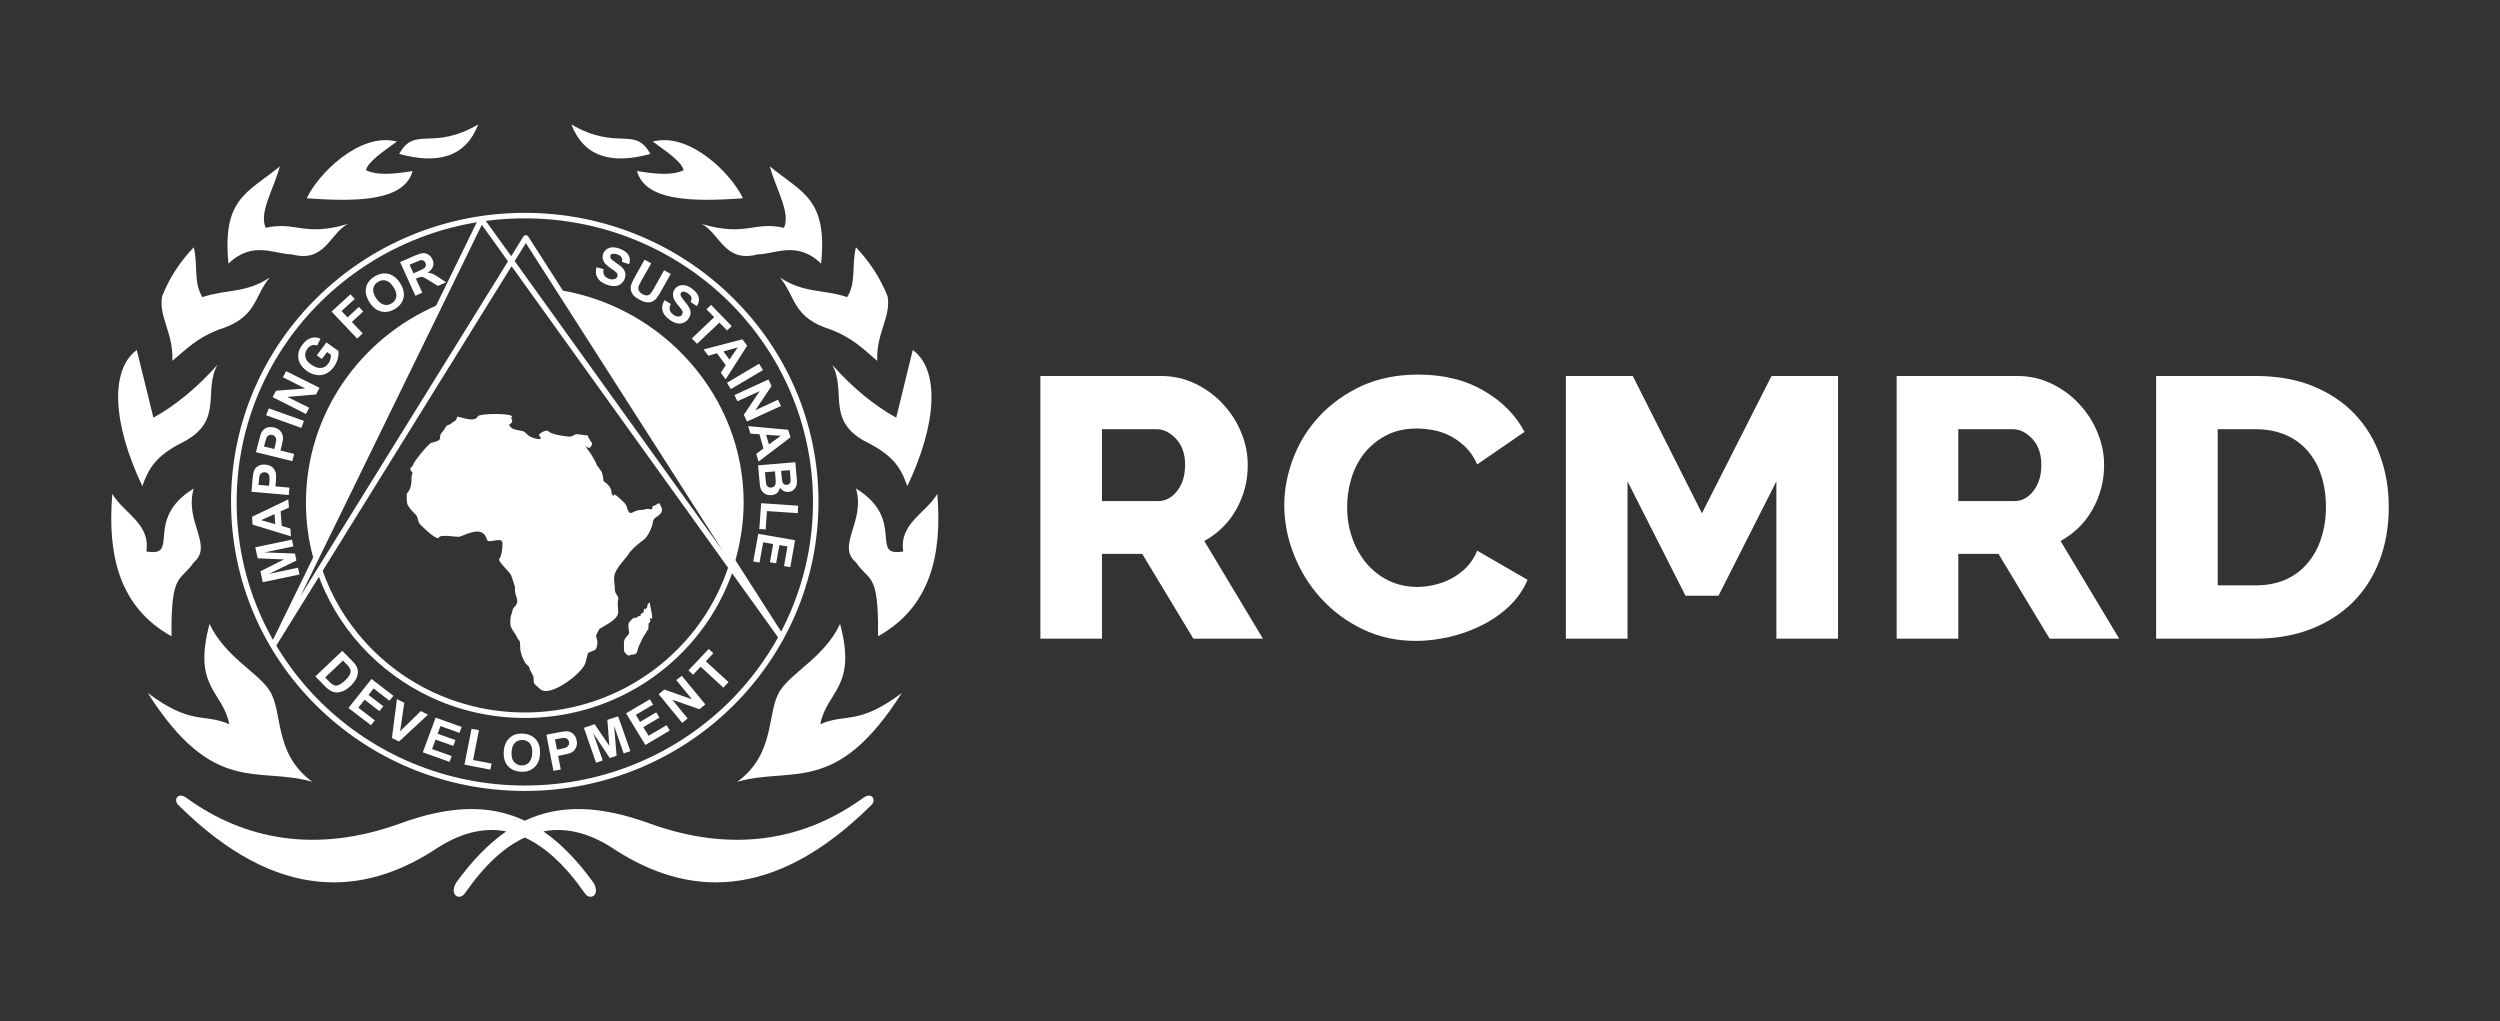 <?xml version="1.0" encoding="utf-8"?>
<!-- Generator: Adobe Illustrator 24.1.1, SVG Export Plug-In . SVG Version: 6.00 Build 0)  -->
<svg version="1.1" id="Layer_1" xmlns="http://www.w3.org/2000/svg" xmlns:xlink="http://www.w3.org/1999/xlink" x="0px" y="0px"
	 viewBox="0 0 1366 558" style="enable-background:new 0 0 1366 558;" xml:space="preserve">
<rect x="0" y="0" width="1366" height="558" fill="#333333" stroke="none"/>
<style type="text/css">
	.st0{fill:#FFFFFF;}
</style>
<g>
	<path class="st0" d="M286.75,116.3L286.75,116.3c44.3,0,84.48,17.66,113.48,46.26c29.06,28.55,47,68.09,47,111.65v0.04
		c0,43.61-17.95,83.09-47,111.7c-29.01,28.6-69.18,46.22-113.44,46.22v0.04h-0.05v-0.04c-44.31,0-84.44-17.62-113.49-46.26
		c-29.06-28.56-46.97-68.04-47.01-111.65c0-43.61,17.95-83.14,47.05-111.7C202.31,133.97,242.44,116.3,286.75,116.3 M286.75,119.31
		L286.75,119.31c-43.5,0-82.81,17.35-111.33,45.38c-28.47,28.03-46.11,66.76-46.11,109.57c0,42.81,17.63,81.55,46.11,109.57
		c28.52,28.03,67.83,45.38,111.33,45.38h0.05c43.45,0,82.81-17.35,111.32-45.38c28.43-28.03,46.1-66.81,46.1-109.57h-0.04v-0.04
		h0.04c-0.04-42.77-17.67-81.5-46.1-109.53C369.6,136.66,330.24,119.31,286.75,119.31"/>
	<path class="st0" d="M319.48,488c2.74,4.29,8.91,1.33,4.77-5.75c-8.86-12.22-17.86-21.43-27.35-27.98
		c13-2.52,26.18,1.24,39.5,10.23c38.27,24.66,85.33,29.08,139.13-24.08c3.81-2.84,1.07-8.41-4.28-4.16
		c-30.85,22.22-69.9,30.5-116.32,13.68c-26.36-9.56-48.31-10.85-68.19-1.51c-19.79-9.34-41.79-8.05-68.1,1.51
		c-46.42,16.82-85.51,8.54-116.37-13.68c-5.3-4.25-8.09,1.33-4.23,4.16c53.71,53.17,100.76,48.75,139.13,24.08
		c13.32-8.99,26.45-12.75,39.45-10.23c-9.44,6.55-18.49,15.76-27.35,27.98c-4.09,7.08,1.98,10.05,4.82,5.75
		c10.75-15.45,21.63-25.33,32.65-30.37C297.8,462.68,308.72,472.55,319.48,488 M402.87,427.17c21.32-15.63,15.84-38.21,23.35-49.76
		c6.34-10.05,24.47-18.55,32.79-36.52c9.35,34.84-7.19,36.52-10.8,54.8c14.3-6.15,20.69,0.84,44.49-17
		C456.9,435.19,432.7,418.58,402.87,427.17 M479.75,347.66c28.29-15.71,35.22-43.91,32.39-77.78c-6.21,10.5-21.01,16.29-18.58,31.43
		c-18.98,3.41,1.76-17.4-25.86-34.4c5.31,18.1-10.93,31.16,0,40.37C475.02,318.18,480.2,312.07,479.75,347.66 M495.76,265.63
		c16.55-34.71,17.54-63.75,2.97-74.38c-2.97,12.31-6.03,24.66-9.04,36.97c-12.23-6.78-23.88-16.43-34.95-28.86
		c7.78,14.12-3.06,29.57,16.82,41.17C486.67,248.05,491.71,253.9,495.76,265.63 M479.34,197.18c-0.71-15.14,7.65-23.91,5.63-35.28
		c-4.01-10.09-9.85-18.95-17.28-26.78c-2.47,9.91,0.27,18.99-4.77,27.22c-13.14-4.38-23.62-1.99-36.71-10.67
		c8.73,10.49,6.61,21.96,28.07,28.51C465.8,184.79,470.84,189.93,479.34,197.18 M448.66,144.06c3.51-35.46-10.07-38.48-28.07-53.17
		c3.69,13.07,11.47,25.42,7.78,33.6c-16.42-3.8-20.74,5.09-44.93-2.13c9.94,5.23,12.5,21.56,30.63,16.6
		C423.34,138.97,435.57,131.26,448.66,144.06 M405.93,108.33c-5.85-12.66-28.61-36.35-49.25-30.99c7.78,5.67,16.01,11.2,16.82,15.67
		c-6.34,3.06-15.69,2.04-25.46,0.44C352.54,109.57,377.14,110.46,405.93,108.33 M355.37,84.12c-20.87,5.67-36.12,1.99-43.18-16.12
		C337.42,82.7,346.78,68.53,355.37,84.12 M170.63,427.17c-21.33-15.63-15.83-38.21-23.3-49.76c-6.34-10.05-24.47-18.55-32.83-36.52
		c-9.36,34.84,7.15,36.52,10.79,54.8c-14.26-6.15-20.64,0.84-44.49-17C116.61,435.19,140.85,418.58,170.63,427.17 M93.72,347.66
		c-28.3-15.71-35.18-43.91-32.35-77.78c6.17,10.5,21.01,16.29,18.58,31.43c19.03,3.41-1.71-17.4,25.91-34.4
		c-5.31,18.1,10.93,31.16,0,40.37C98.53,318.18,93.35,312.07,93.72,347.66 M77.79,265.63c-16.55-34.71-17.58-63.75-3.06-74.38
		c3.06,12.31,6.08,24.66,9.09,36.97c12.24-6.78,23.88-16.43,34.99-28.86c-7.78,14.12,3.02,29.57-16.87,41.17
		C86.83,248.05,81.79,253.9,77.79,265.63 M94.16,197.18c0.76-15.14-7.6-23.91-5.58-35.28c3.96-10.09,9.84-18.95,17.28-26.78
		c2.47,9.91-0.32,18.99,4.72,27.22c13.09-4.38,23.66-1.99,36.76-10.67c-8.82,10.49-6.66,21.96-28.07,28.51
		C107.7,184.79,102.71,189.93,94.16,197.18 M124.84,144.06c-3.46-35.46,10.03-38.48,28.12-53.17c-3.73,13.07-11.52,25.42-7.78,33.6
		c16.38-3.8,20.73,5.09,44.89-2.13c-9.94,5.23-12.5,21.56-30.68,16.6C150.17,138.97,137.98,131.26,124.84,144.06 M167.62,108.33
		c5.8-12.66,28.61-36.35,49.25-30.99c-7.78,5.67-16.06,11.2-16.87,15.67c6.3,3.06,15.65,2.04,25.46,0.44
		C220.92,109.57,196.41,110.46,167.62,108.33 M218.13,84.12C239,89.78,254.3,86.11,261.32,68C236.03,82.7,226.68,68.53,218.13,84.12
		"/>
	<path class="st0" d="M401.31,309.37L401.31,309.37c-2.16,6.73-4.86,13.19-8.14,19.35c-3.24,6.11-7.02,11.99-11.34,17.44
		c-21.91,28.06-56.36,46.14-95.09,46.14c-11.74,0-23.08-1.69-33.78-4.74c-6.11-1.77-11.97-3.98-17.63-6.64
		c-29.1-13.63-51.78-38.47-62.16-68.8l2.87-0.97c10.17,29.57,32.21,53.79,60.59,67.07c5.49,2.53,11.24,4.74,17.23,6.42
		c10.39,3.06,21.45,4.65,32.88,4.65c37.78,0,71.34-17.62,92.71-44.98c4.13-5.27,7.82-10.98,11.02-17
		c3.14-5.93,5.84-12.27,7.92-18.86L401.31,309.37z"/>
	<path class="st0" d="M306.17,158.57c56.05,9.26,100.17,57.78,100.17,116.08c0,11.2-1.93,22.71-4.9,32.89L306.17,158.57z"/>
	<path class="st0" d="M171.35,305.47c-2.75-9.83-4.18-20.14-4.18-30.82c0-48.21,29.5-89.69,71.7-107.88L171.35,305.47z"/>
	<path class="st0" d="M163.63,313.9l-20.06,4.21l-1.26-5.97l12.87-6.46l-14.4-0.62l-1.3-6.02l20.01-4.16l0.82,3.67l-15.79,3.28
		l16.64,0.62l0.81,3.85l-14.89,7.22l15.75-3.32L163.63,313.9z M157.52,272.87l0.36,4.48l-4.54,2.03l0.58,8.02l4.73,1.37l0.31,4.29
		l-20.96-6.41l-0.27-4.29L157.52,272.87z M150,280.92l-7.37,3.28l7.78,2.21L150,280.92z M157.79,270.47l-20.38-1.77l0.54-6.5
		c0.22-2.48,0.49-4.08,0.76-4.78c0.41-1.16,1.12-2.04,2.25-2.75c1.08-0.66,2.47-0.93,4.09-0.79c1.22,0.08,2.25,0.4,3.06,0.93
		c0.86,0.53,1.44,1.15,1.89,1.9c0.4,0.75,0.68,1.46,0.77,2.17c0.13,0.97,0.09,2.39-0.04,4.21l-0.27,2.65l7.69,0.71L157.79,270.47z
		 M141.23,264.94l5.76,0.48l0.23-2.21c0.08-1.59,0.08-2.65-0.05-3.23c-0.18-0.57-0.49-0.97-0.89-1.33
		c-0.45-0.35-0.95-0.58-1.57-0.62c-0.72-0.04-1.35,0.13-1.89,0.53c-0.5,0.35-0.86,0.84-1.04,1.51c-0.13,0.48-0.22,1.45-0.35,2.92
		L141.23,264.94z M159.72,251.97l-19.89-4.91l1.67-6.29c0.59-2.43,1.08-3.99,1.49-4.65c0.54-1.01,1.44-1.86,2.61-2.35
		c1.22-0.48,2.61-0.57,4.18-0.18c1.21,0.26,2.2,0.75,2.92,1.41c0.68,0.62,1.21,1.33,1.53,2.18c0.31,0.75,0.45,1.5,0.45,2.21
		c-0.09,1.01-0.31,2.38-0.77,4.16l-0.67,2.61l7.47,1.86L159.72,251.97z M144.25,243.96l5.62,1.37l0.54-2.18
		c0.4-1.55,0.59-2.6,0.5-3.18c-0.04-0.57-0.32-1.06-0.68-1.46c-0.36-0.44-0.85-0.71-1.39-0.85c-0.77-0.17-1.44-0.13-1.98,0.18
		c-0.58,0.31-0.98,0.8-1.3,1.38c-0.18,0.44-0.45,1.41-0.81,2.83L144.25,243.96z M164.67,233.82l-19.25-6.9l1.44-3.8l19.21,6.86
		L164.67,233.82z M167.18,226.2L148.97,217l1.84-3.5l15.97-1.24l-12.19-6.11l1.76-3.36l18.22,9.12l-1.89,3.63l-15.65,1.33
		l11.92,5.93L167.18,226.2z M175.87,196.14l-2.74-1.99l5.21-7.08l6.57,4.69c0.18,1.2,0.05,2.61-0.36,4.29
		c-0.49,1.68-1.21,3.19-2.2,4.52c-1.26,1.68-2.74,2.97-4.36,3.67c-1.66,0.75-3.41,0.97-5.22,0.62c-1.84-0.31-3.55-1.02-5.12-2.17
		c-1.71-1.24-3.02-2.7-3.82-4.34c-0.81-1.68-1.08-3.5-0.77-5.36c0.22-1.46,0.89-2.92,2.07-4.47c1.44-2.04,3.06-3.32,4.77-3.81
		c1.71-0.57,3.46-0.44,5.21,0.36l-1.8,3.72c-0.99-0.35-1.94-0.4-2.88-0.09c-0.95,0.31-1.8,0.89-2.47,1.86
		c-1.07,1.42-1.44,2.87-1.12,4.38c0.27,1.55,1.35,2.97,3.15,4.25c1.98,1.37,3.78,2.03,5.4,1.86c1.62-0.13,2.92-0.88,3.96-2.35
		c0.5-0.62,0.9-1.46,1.13-2.3c0.27-0.93,0.36-1.72,0.36-2.52l-2.11-1.5L175.87,196.14z M195.16,184.99l-13.99-14.75l10.3-9.43
		l2.39,2.53l-7.24,6.6l3.28,3.5l6.2-5.75l2.39,2.53l-6.26,5.71l5.94,6.24L195.16,184.99z M201.91,165.19
		c-1.07-1.72-1.75-3.36-1.98-4.86c-0.18-1.11-0.14-2.26,0.13-3.37c0.22-1.06,0.67-2.08,1.3-2.87c0.77-1.15,1.89-2.13,3.28-3.01
		c2.56-1.55,5.09-2.04,7.65-1.42c2.47,0.62,4.63,2.3,6.38,5.09c1.76,2.79,2.39,5.4,1.85,7.88c-0.54,2.52-2.07,4.51-4.63,6.11
		c-2.61,1.6-5.08,2.08-7.6,1.46C205.74,169.58,203.62,167.9,201.91,165.19 M205.42,162.85c1.26,1.94,2.65,3.09,4.18,3.58
		c1.53,0.44,3.06,0.22,4.41-0.67c1.39-0.84,2.25-2.03,2.52-3.58c0.23-1.55-0.22-3.32-1.53-5.27c-1.21-1.99-2.56-3.14-4.05-3.58
		c-1.48-0.44-2.97-0.22-4.41,0.71c-1.44,0.84-2.29,2.03-2.56,3.58C203.71,159.18,204.2,160.91,205.42,162.85 M226.97,161.62
		l-8.36-18.42l7.96-3.5c2.03-0.84,3.51-1.33,4.59-1.37c1.03-0.09,2.07,0.22,2.96,0.84c0.95,0.57,1.62,1.42,2.12,2.48
		c0.68,1.42,0.77,2.75,0.32,3.99c-0.41,1.24-1.35,2.39-2.93,3.32c1.04,0.09,1.94,0.36,2.74,0.66c0.81,0.36,1.94,0.97,3.51,2.04
		l3.87,2.62l-4.5,1.94l-4.54-2.79c-1.62-1.02-2.7-1.59-3.19-1.86c-0.54-0.18-1.03-0.27-1.53-0.23c-0.4,0-1.09,0.23-1.98,0.62
		l-0.76,0.35l3.5,7.61L226.97,161.62z M225.93,149.35l2.79-1.24c1.8-0.8,2.88-1.33,3.28-1.68l0.72-1.28c0.1-0.45,0-0.97-0.27-1.55
		c-0.27-0.57-0.68-1.02-1.17-1.24c-0.5-0.26-1.08-0.26-1.71-0.14c-0.36,0.14-1.31,0.49-2.84,1.15l-2.93,1.33L225.93,149.35z
		 M325.93,146.03l3.87,1.02c-0.27,1.37-0.14,2.44,0.31,3.28c0.5,0.84,1.31,1.51,2.48,1.95c1.26,0.45,2.25,0.53,3.1,0.22
		c0.86-0.22,1.4-0.71,1.67-1.41l0.05-1.29c-0.14-0.44-0.54-0.88-1.07-1.33c-0.41-0.35-1.31-1.01-2.79-1.99
		c-1.85-1.33-3.06-2.48-3.6-3.5c-0.82-1.5-0.9-3.01-0.32-4.47c0.41-0.93,1.03-1.73,1.89-2.39c0.89-0.57,1.94-0.93,3.15-0.97
		c1.21-0.04,2.52,0.22,4,0.75c2.42,0.93,4,2.08,4.81,3.58c0.81,1.51,0.89,3.14,0.31,4.87l-3.91-1.24c0.18-1.07,0.14-1.86-0.26-2.52
		c-0.41-0.63-1.13-1.11-2.21-1.55c-1.12-0.45-2.12-0.53-2.88-0.31c-0.54,0.13-0.9,0.44-1.07,0.89l0.13,1.41
		c0.32,0.53,1.31,1.42,3.02,2.57c1.76,1.15,2.97,2.13,3.69,2.97c0.68,0.75,1.17,1.68,1.35,2.65c0.18,1.02,0.04,2.13-0.4,3.28
		c-0.45,1.11-1.13,1.99-2.11,2.7c-0.95,0.75-2.11,1.06-3.37,1.11c-1.3,0.04-2.79-0.23-4.46-0.84c-2.38-0.93-4.04-2.17-4.9-3.77
		C325.47,150.1,325.35,148.24,325.93,146.03 M352.19,141.87l3.65,1.99l-5.4,9.52c-0.81,1.5-1.35,2.57-1.49,3.01
		c-0.26,0.84-0.22,1.59,0.1,2.34c0.36,0.8,1.03,1.42,2.02,2c1.04,0.57,1.93,0.75,2.66,0.66c0.77-0.13,1.39-0.48,1.8-1.06
		c0.45-0.53,1.08-1.51,1.85-2.88l5.49-9.78l3.64,1.99l-5.21,9.25c-1.21,2.13-2.16,3.58-2.79,4.34c-0.72,0.75-1.48,1.28-2.34,1.64
		c-0.86,0.3-1.85,0.4-2.93,0.26c-1.07-0.09-2.34-0.58-3.73-1.38c-1.71-0.89-2.92-1.82-3.6-2.65c-0.63-0.93-1.08-1.77-1.21-2.7
		c-0.18-0.84-0.14-1.73,0.09-2.48c0.31-1.15,1.08-2.71,2.16-4.7L352.19,141.87z M363.13,164.01l3.41,2.08
		c-0.59,1.19-0.81,2.3-0.59,3.23c0.23,0.93,0.82,1.78,1.85,2.52c1.03,0.8,2.02,1.16,2.88,1.11c0.9-0.04,1.53-0.36,1.98-0.93
		l0.4-1.24c0-0.44-0.22-0.97-0.63-1.6c-0.27-0.4-0.99-1.28-2.11-2.65c-1.44-1.73-2.26-3.19-2.48-4.34c-0.36-1.64,0-3.1,0.95-4.34
		c0.63-0.84,1.49-1.46,2.48-1.77c0.98-0.35,2.11-0.4,3.28-0.13c1.21,0.26,2.38,0.88,3.64,1.81c2.07,1.55,3.28,3.1,3.6,4.78
		c0.35,1.64,0,3.23-1.04,4.74l-3.42-2.3c0.45-0.93,0.63-1.72,0.45-2.48c-0.18-0.71-0.77-1.37-1.71-2.08
		c-0.95-0.66-1.85-1.06-2.66-1.06c-0.58,0-0.98,0.18-1.3,0.57c-0.27,0.4-0.36,0.84-0.22,1.37c0.13,0.62,0.86,1.77,2.16,3.32
		c1.35,1.55,2.2,2.79,2.7,3.81c0.45,0.92,0.68,1.95,0.54,2.96c-0.09,1.02-0.54,2.04-1.31,3.06c-0.67,0.89-1.62,1.6-2.74,1.99
		c-1.13,0.4-2.34,0.48-3.59,0.13c-1.26-0.26-2.61-0.97-4-2.03c-2.07-1.55-3.28-3.19-3.69-4.96
		C361.55,167.85,361.96,166,363.13,164.01 M377.97,184.95l12.27-11.65l-4.23-4.29l2.53-2.39l11.28,11.56l-2.52,2.35l-4.23-4.25
		l-12.19,11.56L377.97,184.95z M396.5,207.26l-2.65-3.58l2.7-4.11l-4.81-6.56l-4.72,1.37l-2.61-3.45l21.28-5.53l2.56,3.5
		L396.5,207.26z M398.58,196.5l4.49-6.64l-7.78,2.17L398.58,196.5z M397.22,209.16l17.54-10.41l2.16,3.46l-17.59,10.4L397.22,209.16
		z M401.32,215.85l18.57-8.5l1.67,3.58l-8.82,13.19l12.37-5.71l1.62,3.41l-18.53,8.5l-1.76-3.68l8.64-12.92l-12.15,5.53
		L401.32,215.85z M414.45,252.23l-1.21-4.21l3.91-3.01l-2.2-7.75l-4.95-0.31l-1.21-4.12l21.86,2l1.26,4.11L414.45,252.23z
		 M420.17,242.85l6.47-4.74l-8.05-0.53L420.17,242.85z M434.56,252.55l0.72,8.01c0.14,1.59,0.22,2.75,0.14,3.58
		c-0.09,0.8-0.31,1.5-0.68,2.17c-0.36,0.62-0.85,1.2-1.57,1.68c-0.67,0.49-1.44,0.71-2.34,0.8c-0.9,0.08-1.85-0.09-2.65-0.53
		c-0.86-0.45-1.53-1.06-1.98-1.9c-0.27,1.24-0.81,2.26-1.57,2.96c-0.86,0.75-1.89,1.15-3.06,1.24c-0.9,0.09-1.85-0.04-2.7-0.35
		c-0.94-0.36-1.7-0.89-2.29-1.59c-0.58-0.67-0.99-1.56-1.21-2.62c-0.09-0.67-0.32-2.3-0.54-4.87l-0.63-6.86L434.56,252.55z
		 M431.55,256.89l-4.73,0.4l0.22,2.65c0.14,1.55,0.27,2.57,0.36,2.96c0.13,0.67,0.4,1.2,0.9,1.56c0.4,0.4,0.95,0.48,1.62,0.48
		c0.59-0.04,1.13-0.26,1.49-0.67c0.36-0.4,0.58-0.93,0.58-1.6c0.05-0.4-0.04-1.55-0.22-3.45L431.55,256.89z M423.45,257.55
		l-5.49,0.49l0.36,3.76c0.13,1.46,0.27,2.39,0.36,2.79c0.18,0.58,0.45,1.02,0.95,1.38c0.45,0.35,1.08,0.48,1.8,0.44
		c0.58-0.04,1.12-0.27,1.48-0.57c0.4-0.36,0.72-0.8,0.85-1.33c0.14-0.62,0.14-1.82-0.04-3.63L423.45,257.55z M415.89,274.95
		l20.24,1.37l-0.26,4.07l-16.82-1.15l-0.68,10.05l-3.47-0.23L415.89,274.95z M414.32,291.68l20.11,3.5l-2.61,14.7l-3.42-0.58
		l1.88-10.71l-4.41-0.75l-1.8,9.92l-3.37-0.53l1.76-9.95l-5.45-0.98l-2.02,11.07l-3.42-0.58L414.32,291.68z"/>
	<path class="st0" d="M187.03,355.63l5.26,5.31c1.21,1.2,1.98,2.22,2.43,3.01c0.59,1.11,0.86,2.26,0.81,3.5
		c-0.05,1.24-0.4,2.43-1.04,3.67c-0.68,1.2-1.62,2.43-3.02,3.77c-1.26,1.15-2.43,1.99-3.55,2.52c-1.48,0.67-2.83,0.97-4.14,0.93
		c-1.03,0-2.07-0.36-3.19-0.93c-0.86-0.48-1.8-1.2-2.88-2.3l-5.4-5.53L187.03,355.63z M187.43,360.9l-9.77,9.25l2.16,2.22
		c0.81,0.79,1.39,1.33,1.88,1.64c0.59,0.35,1.13,0.57,1.76,0.62c0.59,0.04,1.3-0.18,2.16-0.62c0.86-0.45,1.88-1.15,3.01-2.26
		c1.12-1.06,1.89-2.03,2.29-2.78c0.46-0.8,0.64-1.51,0.64-2.18c0-0.71-0.23-1.33-0.64-2.04c-0.31-0.48-1.03-1.33-2.24-2.52
		L187.43,360.9z M190.41,386.84L203,370.99l11.96,9.21l-2.15,2.66l-8.68-6.69l-2.79,3.54l8.1,6.2l-2.16,2.65l-8.05-6.24l-3.46,4.34
		l9.04,6.95l-2.11,2.65L190.41,386.84z M214.15,403.22l2.74-21.2l4.01,1.99l-2.29,15.58l11.33-11.07l3.91,1.99l-15.79,14.66
		L214.15,403.22z M231.02,411.06l7.02-18.95l14.21,5.09l-1.17,3.28l-10.39-3.76l-1.57,4.2l9.72,3.45l-1.17,3.19l-9.67-3.45
		l-1.94,5.18l10.75,3.8l-1.17,3.19L231.02,411.06z M253.78,417.79l3.87-19.57l4.05,0.71l-3.19,16.34l10.12,1.94l-0.72,3.32
		L253.78,417.79z M275.24,410.92c0.09-2.08,0.54-3.81,1.22-5.14c0.49-1.02,1.21-1.86,2.02-2.65c0.86-0.75,1.75-1.33,2.75-1.69
		c1.3-0.49,2.79-0.67,4.45-0.58c3.01,0.14,5.4,1.24,7.11,3.14c1.71,1.95,2.43,4.52,2.25,7.8c-0.13,3.27-1.17,5.75-3.06,7.48
		c-1.88,1.73-4.36,2.57-7.33,2.39c-3.01-0.18-5.4-1.16-7.11-3.11C275.82,416.67,275.06,414.06,275.24,410.92 M279.52,411.01
		c-0.14,2.26,0.31,4.04,1.3,5.23c1.04,1.24,2.35,1.91,4.01,1.99c1.62,0.09,3.02-0.44,4.14-1.55c1.07-1.15,1.71-2.83,1.84-5.13
		c0.13-2.35-0.31-4.07-1.26-5.31c-0.94-1.15-2.29-1.81-4-1.9c-1.71-0.04-3.1,0.44-4.18,1.55
		C280.23,406.94,279.64,408.66,279.52,411.01 M302.4,421.19l-3.87-19.74l6.43-1.24c2.52-0.48,4.14-0.7,4.94-0.62
		c1.17,0.04,2.25,0.53,3.24,1.33c0.99,0.89,1.62,2.08,1.94,3.67c0.27,1.24,0.22,2.26-0.09,3.19c-0.27,0.89-0.72,1.69-1.3,2.26
		c-0.59,0.62-1.26,1.07-1.89,1.37c-0.95,0.36-2.34,0.71-4.18,1.07l-2.66,0.53l1.44,7.43L302.4,421.19z M303.22,404.01l1.12,5.62
		l2.21-0.44c1.57-0.31,2.65-0.62,3.14-0.93l1.08-1.2c0.22-0.53,0.27-1.02,0.14-1.64c-0.14-0.71-0.5-1.24-0.95-1.64
		c-0.54-0.4-1.17-0.58-1.85-0.58c-0.49,0-1.49,0.14-2.97,0.45L303.22,404.01z M325.7,416.77l-6.65-19.08l5.85-1.99l8.05,11.82
		l-1.08-14.21l5.9-1.9l6.65,18.99l-3.64,1.28l-5.22-15l1.35,16.29l-3.73,1.23l-9.09-13.68l5.26,14.97L325.7,416.77z M352.65,407.07
		l-10.57-17.31l13-7.66l1.76,2.92l-9.41,5.58l2.29,3.85l8.82-5.22l1.8,2.88l-8.86,5.22l2.92,4.69l9.81-5.75l1.76,2.88L352.65,407.07
		z M372.76,394.98l-12.86-15.68l3.1-2.52l15.11,5.31l-8.59-10.49l3.01-2.35l12.87,15.63l-3.24,2.61l-14.8-5.14l8.37,10.23
		L372.76,394.98z M395.25,375.72l-12.41-11.42l-4.14,4.38l-2.56-2.35l11.11-11.73l2.52,2.35l-4.1,4.39l12.42,11.37L395.25,375.72z"
		/>
	<path class="st0" d="M148.34,351.27L261.6,119.24c0.36-0.8,1.31-1.11,2.03-0.75l0.59,0.53l15.11,20.95l6.66-10.76v-0.04l0.49-0.44
		c0.72-0.45,1.67-0.23,2.12,0.44L428.08,347.1c0.36,0.7,0.22,1.55-0.45,2.03c-0.72,0.49-1.62,0.35-2.11-0.35L279.51,145.45
		L150.95,352.77c-0.4,0.7-1.35,0.92-2.07,0.48C148.16,352.81,147.93,351.97,148.34,351.27 M263.27,122.82l-99.01,202.72
		l113.31-182.75L263.27,122.82z M281.22,142.66l113.66,158.27l-107.55-168.1L281.22,142.66z"/>
	<path class="st0" d="M291.99,373.53c-0.45-0.62-0.4-1.19-0.4-2.97c0-1.1-1.49-3.67-2.11-4.69c0-1.99-2.07-2.7-2.75-4.03
		c-1.17-2.26-2.47-5.19-2.47-8.02c0-0.93-0.18-1.95-0.18-2.88c0-1.23-1.49-1.72-1.49-2.61c-0.86-1.95-3.74-5.18-3.74-7.22
		c0-2.03-0.08-4.16,0.72-5.89c0.59-1.28,0.18-2.21,1.26-3.28c3.78-3.67,0.49-5.75,0.49-9.83c0.58-1.2-1.58-6.33-2.07-7.79
		c-0.59-1.73-7.65-7.84-6.44-9.03c1.17-1.11,1.76-5.76,1.76-7.8c0.49-5.13-7.56-0.08-8.41-2.43l-0.41-1.11
		c-2.43-6.24-9.4-2.66-14.53-0.71c-1.31,0.49-11.6-1.81-11.6,0.89c-1.98,0-6.52-4.16-8.1-5.71c-0.85-0.8-2.16-1.91-2.65-2.89
		c-0.67-1.33-0.49-3.14-1.66-4.25c-1.58-1.55-3.51-3.55-4.5-5.49c-0.49-1.02-0.77-5.85-0.22-6.33c2.25-2.61,2.38-5.58,2.38-9.07
		c0-0.58,0.5-1.33,0.5-1.99c0-0.8-1.17-0.71-1.17-2.17c0-0.84,1.48-1.59,1.48-2.21c0.27-1.64,8.55-11.82,10.03-12.09
		c1.17-0.18,4.72-1.06,4.72-2.43c0-2.87,0.86-2.62,2.25-4.78c0.54-0.71,0.86-1.55,1.35-2.04l2.38-1.15l1.17-1.02l0.41-0.18
		c0.54-0.26,0.95-0.44,1.21-1.02l0.36-0.71l0.09-0.66c0-1.28,9.35,3.67,11.34-0.35c1.03-1.95,19.61-1.77,18.67,0.09
		c-0.72,1.46,0.22,1.15,0.22,2.21c0,2.39-3.16,1.24-0.72,3.63c1.97,1.95,6.3,1.38,7.65,2.65c0.63,0.67,1.21,1.15,1.8,1.6
		c0.18,0.45,1.8,1.2,3.38,1.69c2.38,0.71,4.9,0.84,2.56-1.46c-0.81-0.8,4.18-3.68,5.13-2.35c1.03,1.64,9.49,2.92,11.6,2.92
		c1.94,0,2.43-1.6,4.68-1.28c1.76,0.22,3.06,0.57,5.08,0.57c0.23,0.89,1.67,3.45,2.34,4.07c0.68,0.66-0.85,2.79-1.48,2.79
		c-0.86,0-1.76-0.84-2.21-1.59c-0.85-1.72,1,2.26,1.94,3.14c0.68,0.71,4.36,6.82,4.36,7.66c0,0.22,2.43,3.23,2.79,3.99
		c0.41,0.93,0.95,3.89,1.04,5c2.2,1.46,4.36,3.54,4.36,6.55c0,1.06,1.94,1.95,1.48,1.15c-1.03-2.21,5.39,3.85,6.03,4.74
		c0.95,1.28,0.76,2.3,1.4,3.36c0.95,2.57,2.15,1.42,3.59,0.75c1.08-0.49,2.66-0.85,3.92-0.85c1.26,0,2.56-0.62,3.33-0.62
		c0.9,0,2.48,0.97,2.48-0.45c0-0.88,0.54-1.37,1.43-1.37l2.34-1.33l0.99,1.82c2.48,5-4.4,5.27-4.4,8.45
		c-0.36,2.92-2.97,8.82-5.76,10.36c-0.99,0.62-4.45,3.54-5.09,4.29c-0.49,0.66-2.25,2.13-2.25,2.7c-2.7,3.85-7.47,8.11-8.1,12.66
		c-0.18,2.08,0.36,4.38,0.36,6.68c0,2.84,1.94,3.28,1.94,5.58c-0.9,1.77,0.22,5.76-0.18,7.79c-0.63,3.63-7.33,6.6-10.21,8.5
		l-1.85,3.67c0.27,0.84,0.81,3.01,0.81,3.72c-0.54,4.96-1.17,3.77-5.17,5.72l-1.3,5c-0.95,5.57-19.66,19.87-24.92,14.65
		C293.25,374.72,292.34,374.14,291.99,373.53 M355.14,329.21c0,2.65,1.22,5.44,1.22,8.37c0,1.01-1.4,0-1.4,0.3l0.45,1.46
		c0.22,0.44-1.09,0.97-1.09,1.77l0.14,1.06c-0.63,0.36,0.13,1.46-0.27,1.86l-0.45,0.22l-0.72,1.46c-0.31,0.75-1.21,1.41-1.44,2.21
		l-0.9,1.51c0.05,0.45-1.62,3.45-1.89,4.29c-0.35,1.2-0.63,3.19-1.66,3.72l-2.38,0.31l-0.99,0.44c-0.9,0.23-2.79-1.86-2.79-2.7
		c0-0.53-0.22-5.57,0.18-5.57l0.18-0.58c0-0.62,2.47-2.61,2.47-3.68c-0.18-1.37-0.41-1.99-0.41-3.5c0-1.42-0.08-1.68,0.72-2.48
		c0.77-0.75,1.31-2.08,2.93-2.08c0.98,0,1.21-0.57,1.75-0.84l0.95-0.26c0.32,0.58,0.68-0.4,0-0.4l0.59-0.71l0.22-0.22l0.31,0.09
		l0.59-0.63l0.4-0.75l0.05-1.2l0.27-0.26l0.27,0.57l0.81-0.57l0.36-0.75l0.05-0.4l0.18-0.18c0.23-0.23-0.41-0.85,0.31-1.15
		l0.41-0.45L355.14,329.21"/>
	<path class="st0" d="M568.46,348.96l0-143.53l65.72,0c6.84,0,13.19,1.42,18.99,4.25c5.85,2.83,10.88,6.51,15.11,11.16
		c4.23,4.51,7.56,9.7,9.94,15.54c2.38,5.76,3.55,11.65,3.55,17.62c0,4.38-0.49,8.68-1.57,12.8c-1.12,4.12-2.7,7.97-4.72,11.6
		c-2.07,3.67-4.59,6.95-7.51,9.82c-2.97,2.92-6.25,5.31-9.94,7.39l32.03,53.35l-38.01,0l-27.93-46.31h-22v46.31L568.46,348.96z
		 M602.11,273.78h30.86c3.91,0,7.42-1.86,10.25-5.58c2.88-3.67,4.32-8.46,4.32-14.21c0-5.97-1.62-10.67-4.95-14.21
		c-3.28-3.5-6.84-5.27-10.71-5.27l-29.77,0V273.78z"/>
	<path class="st0" d="M701.73,275.99c0-8.59,1.67-17.22,4.95-25.76c3.28-8.54,8.04-16.2,14.39-22.98
		c6.26-6.73,13.95-12.17,22.94-16.38c9.09-4.12,19.35-6.19,30.86-6.19c13.72,0,25.55,2.83,35.62,8.67
		c10.08,5.76,17.59,13.32,22.5,22.62l-25.86,17.8c-1.62-3.77-3.74-6.9-6.3-9.43c-2.52-2.48-5.26-4.48-8.28-6.07
		c-3.01-1.55-6.11-2.61-9.26-3.23c-3.14-0.57-6.2-0.89-9.26-0.89c-6.39,0-12.01,1.29-16.82,3.85c-4.77,2.53-8.73,5.84-11.92,9.87
		c-3.14,4.03-5.44,8.68-6.97,13.77c-1.53,5.09-2.25,10.27-2.25,15.54c0,5.67,0.85,11.11,2.65,16.34c1.76,5.31,4.37,9.95,7.69,14.03
		c3.37,4.03,7.42,7.22,12.15,9.61c4.72,2.3,10.03,3.54,15.92,3.54c3.01,0,6.12-0.4,9.31-1.15c3.24-0.71,6.35-1.9,9.27-3.45
		c2.97-1.55,5.62-3.58,8.14-6.02c2.48-2.52,4.45-5.57,5.94-9.2l27.53,15.93c-2.21,5.26-5.45,9.96-9.76,14.16
		c-4.32,4.16-9.31,7.66-14.89,10.5c-5.62,2.82-11.61,5.04-17.86,6.5c-6.34,1.46-12.5,2.22-18.49,2.22c-10.57,0-20.29-2.13-29.1-6.38
		c-8.81-4.25-16.37-9.87-22.8-16.91c-6.34-6.99-11.29-14.97-14.76-23.82C703.48,294.18,701.73,285.15,701.73,275.99"/>
	<polygon class="st0" points="970.61,348.97 970.61,263.04 938.99,325.5 920.95,325.5 889.28,263.04 889.28,348.97 855.59,348.97 
		855.59,205.45 892.16,205.45 929.94,280.44 967.95,205.45 1004.3,205.45 1004.3,348.97 	"/>
	<path class="st0" d="M1036.33,348.96V205.43l65.72,0c6.83,0,13.17,1.42,19.02,4.25c5.81,2.83,10.84,6.51,15.07,11.16
		c4.23,4.51,7.6,9.7,9.94,15.54c2.43,5.76,3.6,11.65,3.6,17.62c0,4.38-0.5,8.68-1.62,12.8c-1.12,4.12-2.65,7.97-4.72,11.6
		c-2.03,3.67-4.59,6.95-7.46,9.82c-3.02,2.92-6.29,5.31-9.99,7.39l32.03,53.35l-38.02,0l-27.93-46.31h-21.95v46.31L1036.33,348.96z
		 M1070.02,273.78h30.81c3.96,0,7.42-1.86,10.25-5.58c2.88-3.67,4.31-8.46,4.31-14.21c0-5.97-1.62-10.67-4.95-14.21
		c-3.28-3.5-6.83-5.27-10.66-5.27l-29.77,0V273.78z"/>
	<path class="st0" d="M1178.1,348.97V205.44l54.38,0c12.05,0,22.58,1.91,31.62,5.66c9.04,3.77,16.64,8.9,22.72,15.36
		c6.07,6.47,10.66,14.04,13.72,22.71c3.14,8.68,4.68,17.98,4.68,27.81c0,10.93-1.76,20.8-5.18,29.62
		c-3.42,8.85-8.32,16.38-14.66,22.66c-6.35,6.24-14.04,11.12-22.99,14.57c-9,3.41-18.93,5.13-29.91,5.13L1178.1,348.97z
		 M1270.9,276.99c0-6.33-0.9-12.09-2.61-17.32c-1.66-5.18-4.18-9.6-7.46-13.36c-3.28-3.81-7.33-6.68-12.1-8.72
		c-4.81-2.04-10.21-3.06-16.23-3.06l-20.74,0v85.31l20.74,0c6.16,0,11.65-1.06,16.46-3.19c4.77-2.17,8.78-5.18,11.97-9.04
		c3.28-3.85,5.71-8.32,7.37-13.5C1270,288.94,1270.9,283.23,1270.9,276.99"/>
</g>
</svg>
